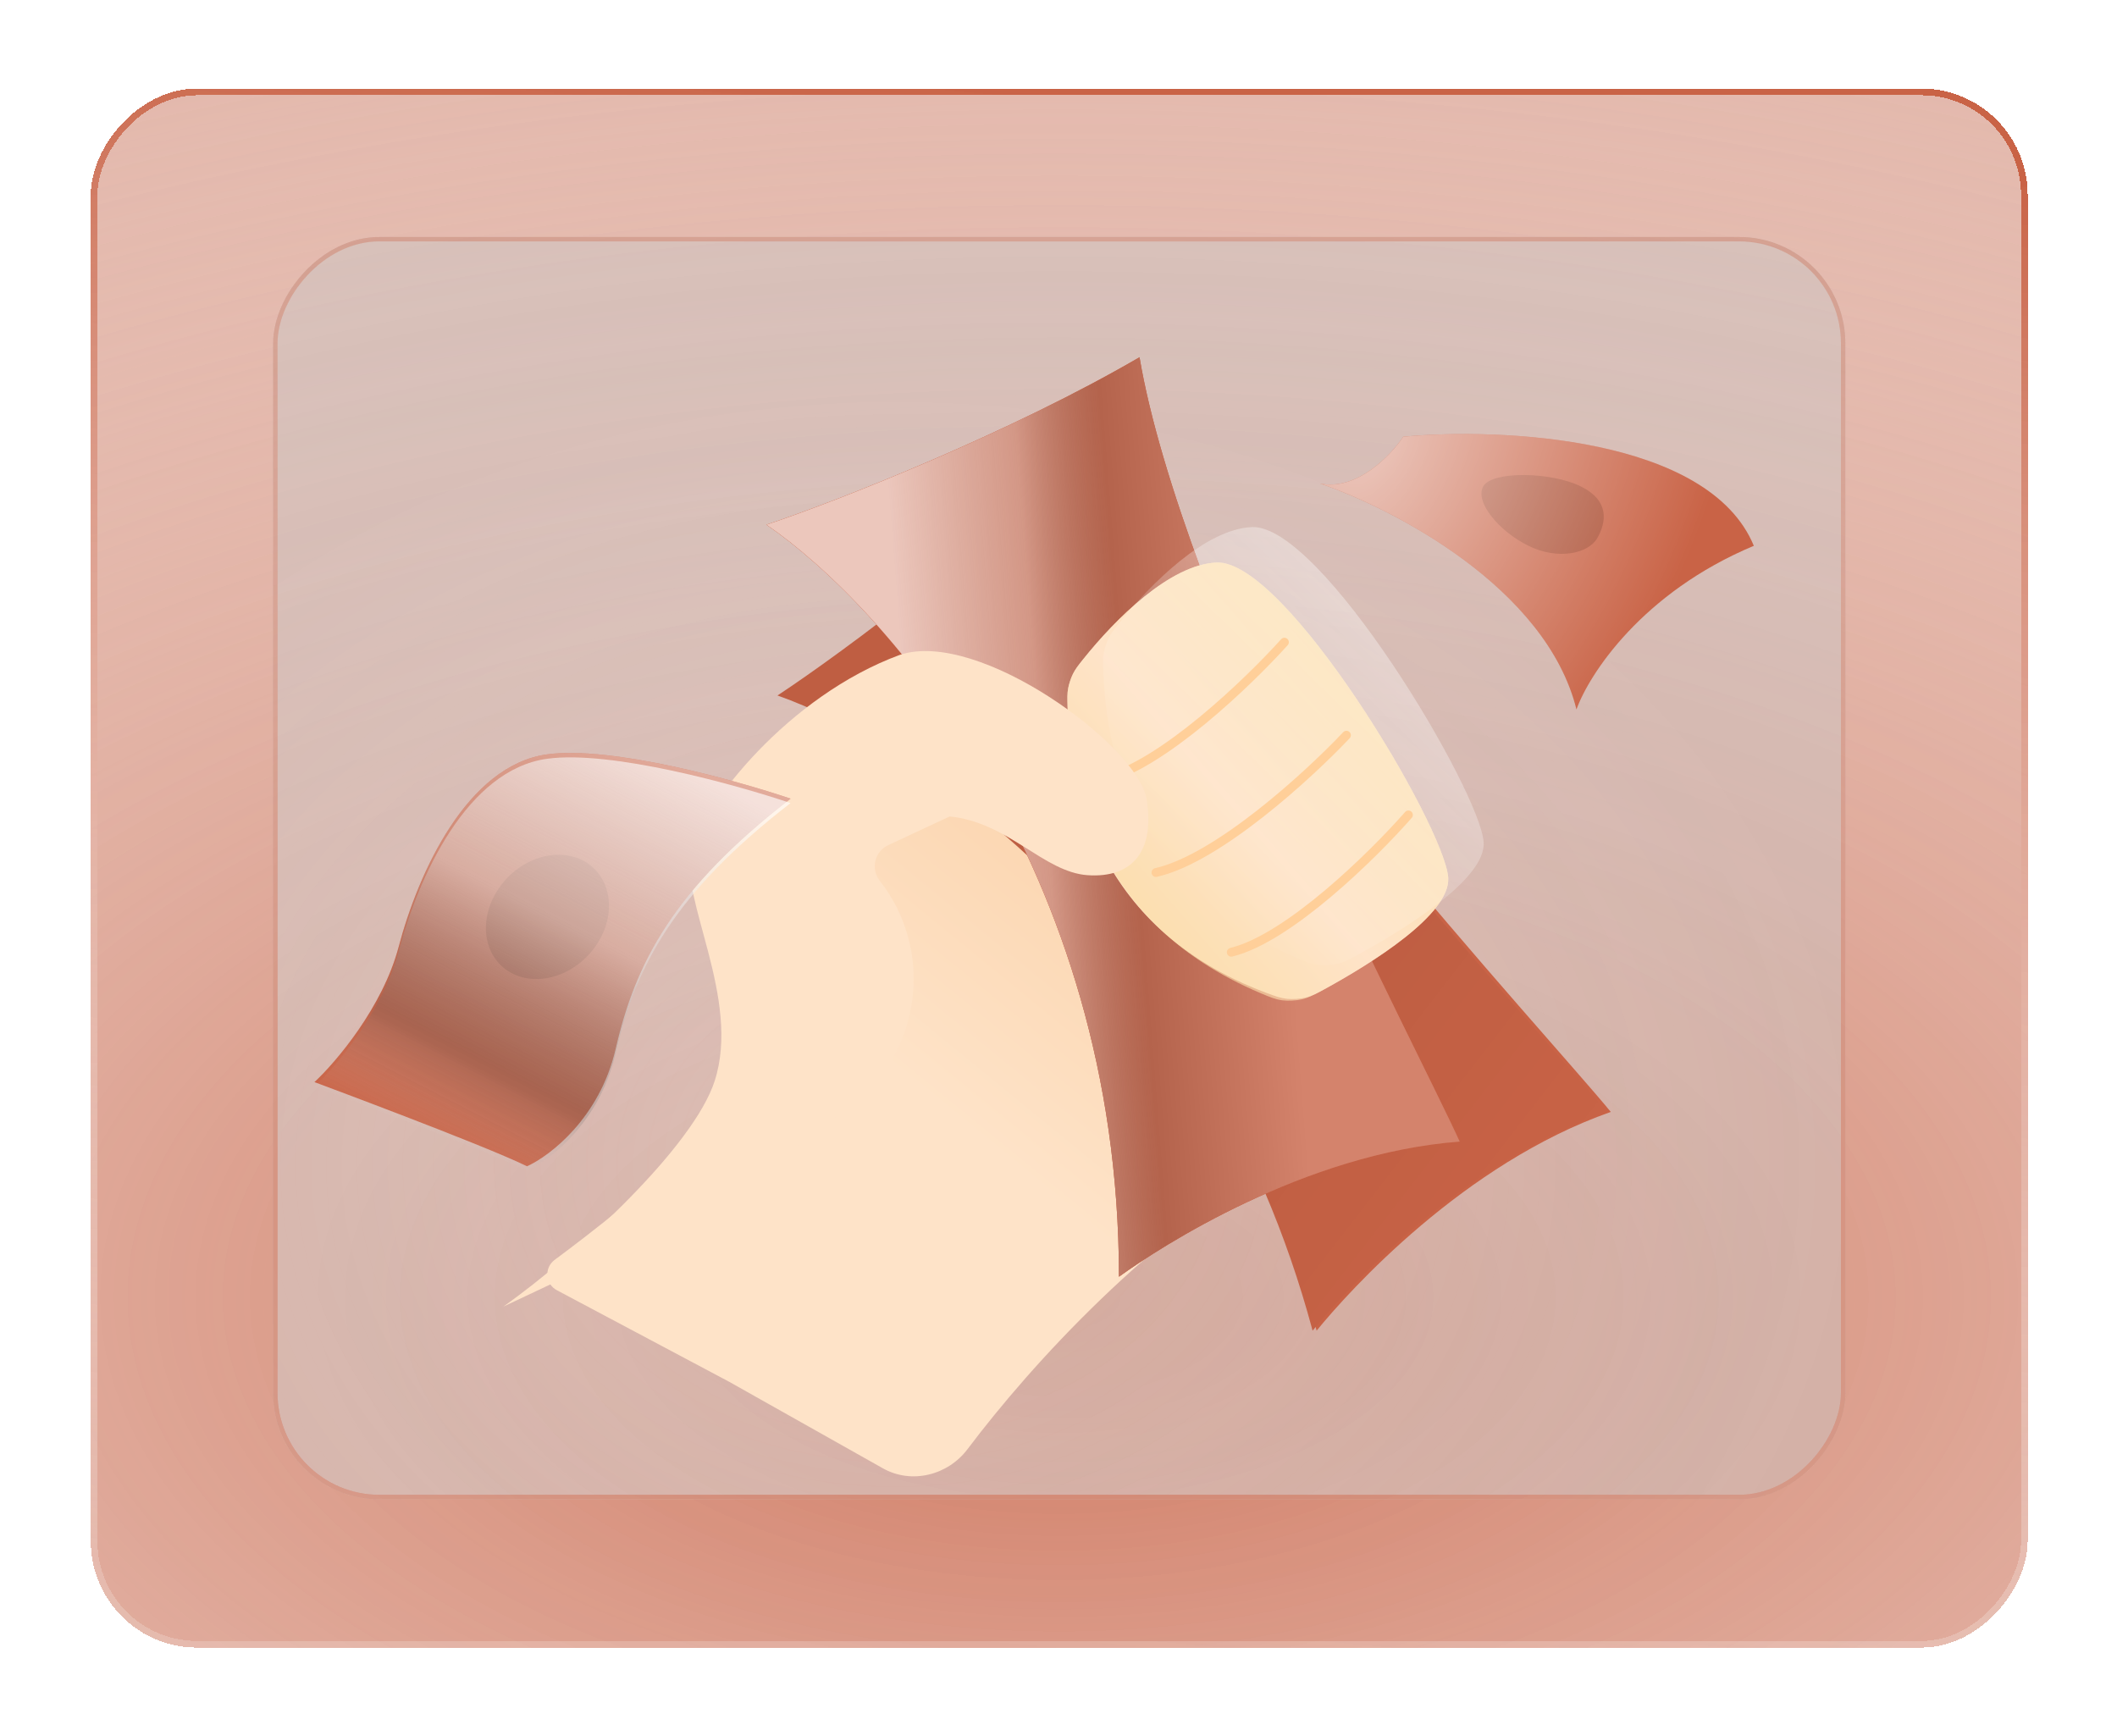<svg width="478" height="392" viewBox="0 0 478 392" fill="none" xmlns="http://www.w3.org/2000/svg">
<g filter="url(#filter0_bd_1061_28010)">
<rect width="437.333" height="352" rx="24" transform="matrix(-1 0 0 1 457.833 10)" fill="#D2D2D2" fill-opacity="0.2" style="mix-blend-mode:luminosity" shape-rendering="crispEdges"/>
<rect width="437.333" height="352" rx="24" transform="matrix(-1 0 0 1 457.833 10)" fill="#C96346" fill-opacity="0.45" style="mix-blend-mode:multiply" shape-rendering="crispEdges"/>
<rect width="437.333" height="352" rx="24" transform="matrix(-1 0 0 1 457.833 10)" fill="url(#paint0_radial_1061_28010)" fill-opacity="0.8" style="mix-blend-mode:soft-light" shape-rendering="crispEdges"/>
<rect x="-0.75" y="0.75" width="435.833" height="350.5" rx="23.25" transform="matrix(-1 0 0 1 456.333 10)" stroke="url(#paint1_linear_1061_28010)" stroke-width="1.5" shape-rendering="crispEdges"/>
<g clip-path="url(#clip0_1061_28010)">
<rect width="355" height="285" rx="24" transform="matrix(-1 0 0 1 416.666 43.5)" fill="#ACACAC" fill-opacity="0.2" style="mix-blend-mode:luminosity"/>
<rect width="355" height="285" rx="24" transform="matrix(-1 0 0 1 416.666 43.5)" fill="#D5D5D5" fill-opacity="0.3" style="mix-blend-mode:multiply"/>
<rect width="355" height="285" rx="24" transform="matrix(-1 0 0 1 416.666 43.5)" fill="url(#paint2_radial_1061_28010)" fill-opacity="0.25" style="mix-blend-mode:overlay"/>
<path d="M176.377 223.875C172.055 237.319 143.149 261.19 125.241 274.455C122.85 276.226 123.094 279.906 125.722 281.302L164.673 301.999L199.337 321.515C205.807 325.157 213.992 323.122 218.461 317.194C232.9 298.039 259.766 268.478 292.446 249.741C332.241 226.925 267.021 183.195 229.437 164.182C242.702 165.508 250.661 176.783 260.61 177.447C270.559 178.11 275.865 172.141 273.875 160.202C271.885 148.264 236.069 121.734 218.161 127.703C192.958 136.988 173.724 161.529 171.071 172.141C168.417 182.753 182.346 205.303 176.377 223.875Z" fill="url(#paint3_linear_1061_28010)"/>
<path d="M362.793 241.054C329.653 252.68 303.782 281.356 296.373 290.437C272.478 201.258 205.868 157.674 175.549 147.029C191.302 136.628 223.871 112.108 247.128 88.711C270.345 139.482 348.502 223.597 362.793 241.054Z" fill="#C96346"/>
<path d="M363.702 241.054C330.562 252.68 304.691 281.356 297.283 290.437C273.387 201.258 206.777 157.674 176.459 147.029C192.211 136.628 224.78 112.108 248.037 88.711C271.254 139.482 349.411 223.597 363.702 241.054Z" fill="#C96346" style="mix-blend-mode:multiply"/>
<g style="mix-blend-mode:multiply">
<path d="M362.793 241.054C329.653 252.68 303.782 281.356 296.373 290.437C272.478 201.258 205.868 157.674 175.549 147.029C191.302 136.628 223.871 112.108 247.128 88.711C270.345 139.482 348.502 223.597 362.793 241.054Z" fill="url(#paint4_linear_1061_28010)" fill-opacity="0.08"/>
</g>
<path d="M329.588 247.753C294.569 250.406 262.158 271.409 252.651 278.262C252.651 185.937 199.591 126.598 173.061 108.47C190.968 102.5 228.774 87.245 257.294 70.664C266.579 125.714 320.303 227.192 329.588 247.753Z" fill="#C96346"/>
<ellipse cx="258.35" cy="173.371" rx="13.935" ry="30.51" transform="rotate(-26.98 258.35 173.371)" fill="#C96346"/>
<g style="mix-blend-mode:overlay">
<path d="M329.588 247.753C294.569 250.406 262.158 271.409 252.651 278.262C252.651 185.937 199.591 126.598 173.061 108.47C190.968 102.5 228.774 87.245 257.294 70.664C266.579 125.714 320.303 227.192 329.588 247.753Z" fill="#C96346"/>
</g>
<g style="mix-blend-mode:soft-light">
<path d="M329.588 247.753C294.569 250.406 262.158 271.409 252.651 278.262C252.651 185.937 199.591 126.598 173.061 108.47C190.968 102.5 228.774 87.245 257.294 70.664C266.579 125.714 320.303 227.192 329.588 247.753Z" fill="url(#paint5_linear_1061_28010)" fill-opacity="0.64"/>
</g>
<path d="M274.657 117.006C264.141 117.488 251.843 129.759 244.607 138.804C243.421 140.287 242.827 141.029 242.259 142.166C241.825 143.035 241.367 144.403 241.191 145.358C240.96 146.608 240.989 147.603 241.047 149.591C241.491 164.998 245.92 199.27 286.008 214.201L286.008 214.201C288.115 214.986 289.169 215.379 290.717 215.532C291.882 215.648 293.674 215.516 294.81 215.232C296.319 214.855 297.382 214.271 299.509 213.101L299.509 213.101C309.526 207.593 327.539 196.496 326.998 188.179C326.25 176.676 290.359 116.287 274.657 117.006Z" fill="#FEE3C8"/>
<path d="M274.658 117.006C264.141 117.488 251.844 129.759 244.608 138.804C243.42 140.288 242.827 141.03 242.258 142.168C241.824 143.036 241.366 144.405 241.19 145.361C240.96 146.611 240.989 147.604 241.046 149.591C241.486 164.715 245.824 197.909 284.695 214.266C286.899 215.193 288.001 215.656 289.619 215.865C290.844 216.022 292.714 215.924 293.916 215.64C295.504 215.264 296.637 214.64 298.905 213.393C309.25 207.703 327.535 196.441 326.998 188.179C326.251 176.676 290.36 116.287 274.658 117.006Z" fill="url(#paint6_linear_1061_28010)" fill-opacity="0.64" style="mix-blend-mode:multiply"/>
<g style="mix-blend-mode:overlay" filter="url(#filter1_i_1061_28010)">
<path d="M274.657 117.006C264.141 117.488 251.844 129.759 244.608 138.804C243.445 140.258 242.863 140.985 242.289 142.142C241.858 143.012 241.391 144.435 241.222 145.392C240.998 146.664 241.038 147.642 241.117 149.597C241.828 167.253 247.105 198.363 284.677 214.241C286.892 215.177 288 215.645 289.621 215.855C290.85 216.015 292.72 215.918 293.926 215.633C295.517 215.257 296.655 214.631 298.931 213.379L298.931 213.379C309.282 207.684 327.535 196.434 326.998 188.179C326.251 176.676 290.36 116.287 274.657 117.006Z" fill="url(#paint7_linear_1061_28010)" fill-opacity="0.4"/>
</g>
<path d="M318.01 174C310.087 183.018 290.995 201.844 278.01 205" stroke="#FFCF99" stroke-width="2" stroke-linecap="round"/>
<path d="M304.01 156C295.493 165.018 274.969 183.844 261.01 187" stroke="#FFCF99" stroke-width="2" stroke-linecap="round"/>
<path d="M290.01 135C281.889 144.018 262.32 162.844 249.01 166" stroke="#FFCF99" stroke-width="2" stroke-linecap="round"/>
<g filter="url(#filter2_i_1061_28010)">
<path d="M172.377 224.035C167.602 238.892 141.476 263.061 124.674 275L175.03 251.228L203.22 229.594C219.104 217.404 221.983 194.593 209.627 178.838C207.537 176.174 208.473 172.259 211.541 170.827L225.437 164.342C238.702 165.668 246.661 176.944 256.61 177.607C266.559 178.27 271.865 172.301 269.875 160.362C267.885 148.424 232.07 121.894 214.162 127.863C188.958 137.149 169.724 161.689 167.071 172.301C164.418 182.913 178.346 205.464 172.377 224.035Z" fill="#FEE3C8"/>
</g>
<mask id="mask0_1061_28010" style="mask-type:alpha" maskUnits="userSpaceOnUse" x="90" y="43" width="312" height="312">
<rect x="90" y="43" width="312" height="312" rx="40" fill="#C4C4C4"/>
</mask>
<g mask="url(#mask0_1061_28010)">
</g>
<path d="M396 113.235C370.746 123.792 358.779 142.266 355.952 150.184C349.167 122.736 314.49 104.73 298 99.159C306.292 100.918 314.019 92.854 316.846 88.602C338.99 86.549 385.823 88.602 396 113.235Z" fill="#C96346"/>
<path d="M360.664 111.475C358.678 114.99 351.79 116.523 345.116 113.235C338.442 109.947 332.924 103.318 334.91 99.804C336.896 96.29 350.221 96.516 356.895 99.804C363.568 103.092 362.65 107.961 360.664 111.475Z" fill="#AD5035"/>
<g style="mix-blend-mode:soft-light">
<path d="M396 113.235C370.746 123.792 358.779 142.266 355.952 150.184C349.167 122.736 314.49 104.73 298 99.159C306.292 100.918 314.019 92.854 316.846 88.602C338.99 86.549 385.823 88.602 396 113.235Z" fill="url(#paint8_radial_1061_28010)" fill-opacity="0.64"/>
</g>
<path d="M139 226.821C135.4 242.421 124.167 250.988 119 253.321C109.167 248.488 71 234.321 71 234.321C75.833 229.821 86.4 217.421 90 203.821C94.5 186.821 105.5 162.821 123.5 160.321C137.9 158.321 166.167 166.154 178.5 170.321C152 190.821 143.5 207.321 139 226.821Z" fill="#C96346"/>
<ellipse cx="123.606" cy="197.022" rx="15.166" ry="12.638" transform="rotate(-46.537 123.606 197.022)" fill="#AD5035"/>
<g style="mix-blend-mode:soft-light">
<path d="M139 226.821C135.4 242.421 124.167 250.988 119 253.321C109.167 248.488 71 234.321 71 234.321C75.833 229.821 86.4 217.421 90 203.821C94.5 186.821 105.5 162.821 123.5 160.321C137.9 158.321 166.167 166.154 178.5 170.321C152 190.821 143.5 207.321 139 226.821Z" fill="url(#paint9_linear_1061_28010)" fill-opacity="0.46"/>
</g>
<g style="mix-blend-mode:soft-light" filter="url(#filter3_f_1061_28010)">
<path d="M139 227.821C135.4 243.421 124.167 251.988 119 254.321C109.167 249.488 71 235.321 71 235.321C75.833 230.821 86.4 218.421 90 204.821C94.5 187.821 105.5 163.821 123.5 161.321C137.9 159.321 166.167 167.154 178.5 171.321C152 191.821 143.5 208.321 139 227.821Z" fill="url(#paint10_linear_1061_28010)" fill-opacity="0.64"/>
</g>
</g>
<rect x="-0.5" y="0.5" width="354" height="284" rx="23.5" transform="matrix(-1 0 0 1 415.666 43.5)" stroke="#D2D2D2" stroke-opacity="0.2" style="mix-blend-mode:luminosity"/>
<rect x="-0.5" y="0.5" width="354" height="284" rx="23.5" transform="matrix(-1 0 0 1 415.666 43.5)" stroke="#C96346" stroke-opacity="0.45" style="mix-blend-mode:multiply"/>
<rect x="-0.5" y="0.5" width="354" height="284" rx="23.5" transform="matrix(-1 0 0 1 415.666 43.5)" stroke="url(#paint11_radial_1061_28010)" stroke-opacity="0.8" style="mix-blend-mode:soft-light"/>
</g>
<defs>
<filter id="filter0_bd_1061_28010" x="-179.5" y="-190" width="837.333" height="752" filterUnits="userSpaceOnUse" color-interpolation-filters="sRGB">
<feFlood flood-opacity="0" result="BackgroundImageFix"/>
<feGaussianBlur in="BackgroundImageFix" stdDeviation="100"/>
<feComposite in2="SourceAlpha" operator="in" result="effect1_backgroundBlur_1061_28010"/>
<feColorMatrix in="SourceAlpha" type="matrix" values="0 0 0 0 0 0 0 0 0 0 0 0 0 0 0 0 0 0 127 0" result="hardAlpha"/>
<feOffset dy="10"/>
<feGaussianBlur stdDeviation="10"/>
<feComposite in2="hardAlpha" operator="out"/>
<feColorMatrix type="matrix" values="0 0 0 0 0 0 0 0 0 0 0 0 0 0 0 0 0 0 0.35 0"/>
<feBlend mode="normal" in2="effect1_backgroundBlur_1061_28010" result="effect2_dropShadow_1061_28010"/>
<feBlend mode="normal" in="SourceGraphic" in2="effect2_dropShadow_1061_28010" result="shape"/>
</filter>
<filter id="filter1_i_1061_28010" x="241.055" y="109" width="93.955" height="106.932" filterUnits="userSpaceOnUse" color-interpolation-filters="sRGB">
<feFlood flood-opacity="0" result="BackgroundImageFix"/>
<feBlend mode="normal" in="SourceGraphic" in2="BackgroundImageFix" result="shape"/>
<feColorMatrix in="SourceAlpha" type="matrix" values="0 0 0 0 0 0 0 0 0 0 0 0 0 0 0 0 0 0 127 0" result="hardAlpha"/>
<feOffset dx="8" dy="-8"/>
<feGaussianBlur stdDeviation="8"/>
<feComposite in2="hardAlpha" operator="arithmetic" k2="-1" k3="1"/>
<feColorMatrix type="matrix" values="0 0 0 0 0 0 0 0 0 0 0 0 0 0 0 0 0 0 0.08 0"/>
<feBlend mode="normal" in2="shape" result="effect1_innerShadow_1061_28010"/>
</filter>
<filter id="filter2_i_1061_28010" x="116.674" y="127" width="153.615" height="156" filterUnits="userSpaceOnUse" color-interpolation-filters="sRGB">
<feFlood flood-opacity="0" result="BackgroundImageFix"/>
<feBlend mode="normal" in="SourceGraphic" in2="BackgroundImageFix" result="shape"/>
<feColorMatrix in="SourceAlpha" type="matrix" values="0 0 0 0 0 0 0 0 0 0 0 0 0 0 0 0 0 0 127 0" result="hardAlpha"/>
<feOffset dx="-11" dy="10"/>
<feGaussianBlur stdDeviation="4"/>
<feComposite in2="hardAlpha" operator="arithmetic" k2="-1" k3="1"/>
<feColorMatrix type="matrix" values="0 0 0 0 1 0 0 0 0 1 0 0 0 0 1 0 0 0 0.24 0"/>
<feBlend mode="normal" in2="shape" result="effect1_innerShadow_1061_28010"/>
</filter>
<filter id="filter3_f_1061_28010" x="23" y="113" width="203.5" height="189.32" filterUnits="userSpaceOnUse" color-interpolation-filters="sRGB">
<feFlood flood-opacity="0" result="BackgroundImageFix"/>
<feBlend mode="normal" in="SourceGraphic" in2="BackgroundImageFix" result="shape"/>
<feGaussianBlur stdDeviation="24" result="effect1_foregroundBlur_1061_28010"/>
</filter>
<radialGradient id="paint0_radial_1061_28010" cx="0" cy="0" r="1" gradientUnits="userSpaceOnUse" gradientTransform="translate(218.667 273.122) rotate(90) scale(339.659 635.49)">
<stop stop-color="#C96346"/>
<stop offset="1" stop-color="white" stop-opacity="0"/>
</radialGradient>
<linearGradient id="paint1_linear_1061_28010" x1="218.667" y1="352" x2="187.254" y2="2.826" gradientUnits="userSpaceOnUse">
<stop stop-color="white" stop-opacity="0.19"/>
<stop offset="1" stop-color="#C96346"/>
</linearGradient>
<radialGradient id="paint2_radial_1061_28010" cx="0" cy="0" r="1" gradientUnits="userSpaceOnUse" gradientTransform="translate(214.525 210.096) rotate(90.224) scale(177.365 220.929)">
<stop stop-color="#FFFEFE"/>
<stop offset="1" stop-color="white" stop-opacity="0"/>
</radialGradient>
<linearGradient id="paint3_linear_1061_28010" x1="290.456" y1="158.876" x2="219.488" y2="245.762" gradientUnits="userSpaceOnUse">
<stop stop-color="#F9CC9F"/>
<stop offset="1" stop-color="#FEE3C8"/>
</linearGradient>
<linearGradient id="paint4_linear_1061_28010" x1="192.295" y1="134.998" x2="350.812" y2="257.7" gradientUnits="userSpaceOnUse">
<stop stop-opacity="0.66"/>
<stop offset="0.651" stop-opacity="0.67"/>
<stop offset="1" stop-opacity="0.04"/>
</linearGradient>
<linearGradient id="paint5_linear_1061_28010" x1="206.223" y1="174.795" x2="291.12" y2="168.162" gradientUnits="userSpaceOnUse">
<stop stop-color="white"/>
<stop offset="0.349" stop-color="#E3E3E3" stop-opacity="0.64"/>
<stop offset="0.583" stop-color="#636363" stop-opacity="0.32"/>
<stop offset="0.979" stop-color="white" stop-opacity="0.32"/>
</linearGradient>
<linearGradient id="paint6_linear_1061_28010" x1="311.691" y1="151.195" x2="257.167" y2="198.83" gradientUnits="userSpaceOnUse">
<stop stop-color="#F9DB9F"/>
<stop offset="0.531" stop-color="#FEE3C8"/>
<stop offset="1" stop-color="#F9DB9F"/>
</linearGradient>
<linearGradient id="paint7_linear_1061_28010" x1="311.296" y1="139.293" x2="256.672" y2="195.358" gradientUnits="userSpaceOnUse">
<stop stop-color="white" stop-opacity="0.964"/>
<stop offset="1" stop-color="white" stop-opacity="0"/>
</linearGradient>
<radialGradient id="paint8_radial_1061_28010" cx="0" cy="0" r="1" gradientUnits="userSpaceOnUse" gradientTransform="translate(308.5 89.684) rotate(24.567) scale(76.968 121.298)">
<stop stop-color="white"/>
<stop offset="1" stop-color="white" stop-opacity="0"/>
</radialGradient>
<linearGradient id="paint9_linear_1061_28010" x1="150" y1="160" x2="102" y2="253" gradientUnits="userSpaceOnUse">
<stop stop-color="white"/>
<stop offset="0.422" stop-color="#E3E3E3" stop-opacity="0.628"/>
<stop offset="0.766" stop-color="#636363" stop-opacity="0.325"/>
<stop offset="1" stop-color="white" stop-opacity="0"/>
</linearGradient>
<linearGradient id="paint10_linear_1061_28010" x1="150" y1="161" x2="102" y2="254" gradientUnits="userSpaceOnUse">
<stop stop-color="white"/>
<stop offset="0.422" stop-color="#E3E3E3" stop-opacity="0.628"/>
<stop offset="0.766" stop-color="#636363" stop-opacity="0.325"/>
<stop offset="1" stop-color="white" stop-opacity="0"/>
</linearGradient>
<radialGradient id="paint11_radial_1061_28010" cx="0" cy="0" r="1" gradientUnits="userSpaceOnUse" gradientTransform="translate(177.5 221.136) rotate(90) scale(275.008 515.851)">
<stop stop-color="#C96346"/>
<stop offset="1" stop-color="white" stop-opacity="0"/>
</radialGradient>
<clipPath id="clip0_1061_28010">
<rect width="355" height="285" rx="24" transform="matrix(-1 0 0 1 416.666 43.5)" fill="white"/>
</clipPath>
</defs>
</svg>
